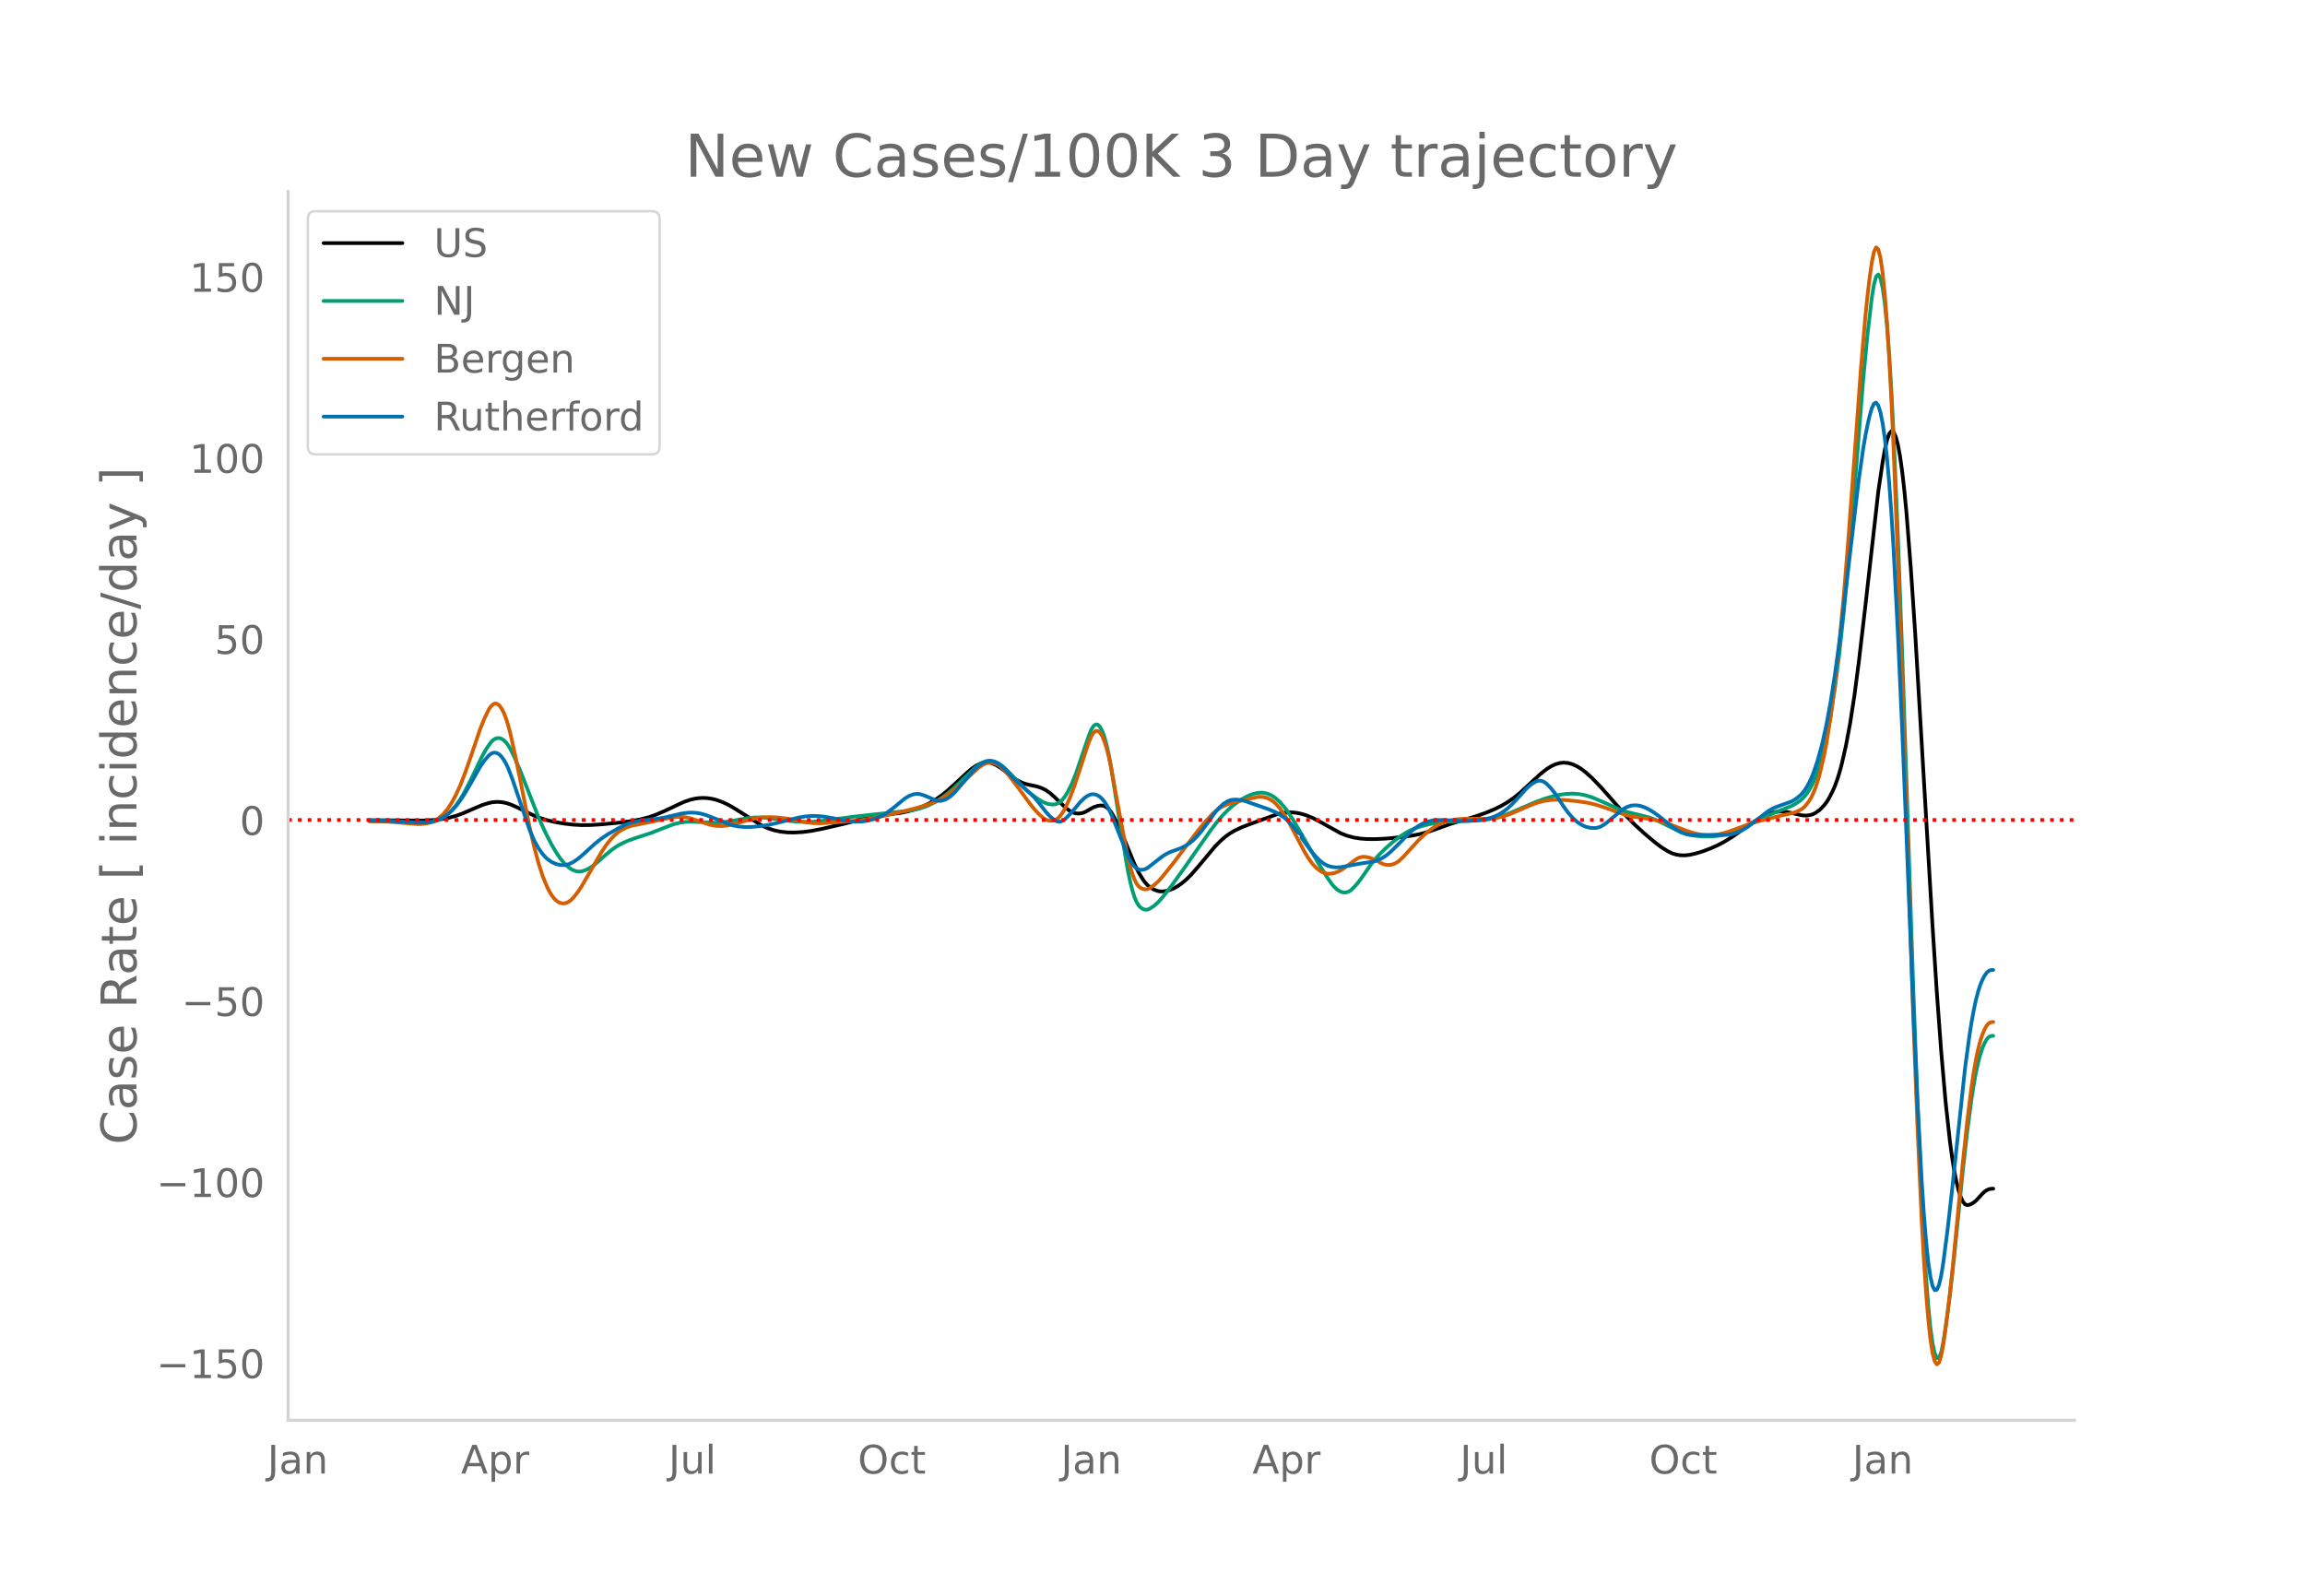 <svg height="864" viewBox="0 0 936 648" width="1248" xmlns="http://www.w3.org/2000/svg" xmlns:xlink="http://www.w3.org/1999/xlink"><defs><style>*{stroke-linecap:butt;stroke-linejoin:round}</style></defs><g id="figure_1"><path d="M0 648h936V0H0z" style="fill:#fff" id="patch_1"/><g id="axes_1"><path d="M117 576.72h725.4V77.76H117z" style="fill:none" id="patch_2"/><path clip-path="url(#p9107dc7ef5)" d="m149.973 333.048 14.087.112 7.924.026 4.402-.215 3.522-.427 2.641-.533 2.642-.739 2.64-.945 4.403-1.905 3.522-1.495 2.641-.84 1.761-.358 1.761-.123 1.761.113 1.76.338 1.762.552 2.641 1.143 4.402 2.203 2.642 1.233 2.641 1.031 2.641.823 3.522.817 3.522.594 3.522.407 3.521.192 3.522-.033 4.403-.272 7.043-.668 5.283-.689 3.522-.657 3.521-.923 2.642-.912 3.521-1.502 7.924-3.734 2.642-.906 1.76-.42 1.762-.252 1.76-.08 1.761.095 1.761.264 1.761.432 2.642.944 2.64 1.281 2.642 1.552 10.566 6.644 2.64 1.174 2.642.843 2.642.52 2.64.267 2.642.041 3.522-.204 3.522-.464 4.402-.86 8.805-2.03 11.445-2.929 3.522-.515 7.924-.97 3.522-.755 2.641-.777 2.642-.98 2.641-1.235 2.641-1.54 2.642-1.845 2.641-2.147 3.522-3.225 4.402-4.069 1.76-1.47 1.762-1.184 1.76-.85.881-.28.88-.158.881-.034.88.09.88.215 1.762.762 1.76 1.062 1.762 1.324 2.64 2.202 1.762 1.222 1.76.98 1.762.736 1.76.493 3.522.741 1.761.6 1.761.863 1.761 1.22 1.76 1.569 4.403 4.256 1.761 1.373.88.484.88.344.881.205.88.067.881-.064.88-.19.881-.311 1.761-.975 1.76-1.002 1.762-.585.88-.129.88-.003.881.2.88.481.881.78.88 1.076.88 1.361 1.762 3.315 1.76 3.893 5.283 12.886 1.761 3.474 1.761 2.836.88 1.133.881.94.88.753 1.761 1.069 1.761.585.88.114 1.762-.1 1.76-.425 1.761-.719 1.761-.997 1.761-1.257 1.761-1.515 1.761-1.748 2.641-3.005 7.044-8.442 2.641-2.647 1.761-1.493 1.761-1.261 1.76-1.032 2.642-1.269 3.522-1.384 11.446-4.152 2.641-.532 1.761-.146 1.761.033 1.76.21 1.762.375 1.76.539 2.642 1.073 2.641 1.353 8.805 4.892 2.641 1.032 2.642.7 2.64.421 2.642.205 3.522.032 4.402-.217 5.283-.509 5.283-.709 3.521-.69 2.642-.726 3.521-1.195 6.164-2.225 4.402-1.33 5.283-1.561 4.402-1.537 3.522-1.465 2.64-1.292 2.642-1.545 2.642-1.831 2.64-2.154 4.403-4.073 3.522-3.268 2.641-2.098 1.761-1.124 1.761-.819 1.76-.51 1.762-.182 1.76.17 1.762.511 1.76.804 1.761 1.086 1.761 1.348 2.642 2.37 3.521 3.65 4.403 4.98 6.163 7.027 3.522 3.533 3.521 3.218 4.403 3.709 2.64 1.982 2.642 1.652 1.761.834 1.761.527 1.761.234 1.76.01 1.762-.193 2.641-.606 2.641-.808 3.522-1.338 2.642-1.193 2.64-1.4 3.523-2.187 4.402-3.103 4.402-3.028 2.641-1.565 1.761-.88 1.761-.694 1.761-.497 1.761-.286 1.76-.033 1.762.228 4.402.99 1.761.379 1.76.07 1.762-.308.88-.314.88-.442 1.762-1.275 1.76-1.806.88-1.15.881-1.364 1.761-3.397.88-2.05.881-2.372.88-2.777.881-3.2 1.76-7.663 1.762-9.413 1.76-11.41 1.762-13.445 2.64-22.61 5.284-46.748 1.76-11.878.88-4.937.881-3.907.88-2.535.881-1.095.88.344.881 1.79.88 3.257.881 4.751.88 6.249.881 7.746.88 9.244 1.761 22.514 1.761 26.166 2.642 44.58 4.402 74.378 1.76 27.156 1.762 23.761 1.76 20.191 1.761 16.151.88 6.516.881 5.477.88 4.457.881 3.533.88 2.705.881 1.896.88 1.088.88.333.881-.155.88-.374.881-.542.88-.708 1.762-1.884.88-.989.88-.81.88-.602.881-.392.88-.182.881-.04h0" style="fill:none;stroke:#000;stroke-linecap:round;stroke-width:1.5" id="line2d_1"/><path clip-path="url(#p9107dc7ef5)" d="m149.973 333.26 7.043.099 5.283.292 7.924.526 2.641-.048 1.761-.177 1.761-.388 1.761-.624 1.76-.887 1.762-1.262 1.76-1.665 1.762-2.095 1.76-2.553 1.761-3.007 2.642-5.163 4.402-9.172 1.76-3.089 1.762-2.543.88-.893.88-.597.881-.302.88-.006.881.288.88.577.88.862.881 1.145.88 1.428 1.762 3.579 2.641 6.24 7.044 17.987 2.64 5.852 2.642 5.204 1.761 3.014 1.761 2.615 1.76 2.147 1.762 1.612.88.605.88.47.881.332.88.189.881.046.88-.097 1.761-.582 1.761-.944 1.761-1.264 4.402-3.863 2.642-2.187 1.76-1.223 1.762-1.018 2.64-1.235 2.642-.96 7.044-2.308 4.402-1.735 4.402-1.692 2.642-.695 2.64-.378 2.642-.043 9.685.415 3.522-.327 3.522-.565 6.163-1.05 2.641-.211 2.642.011 2.64.238 7.044.976 4.403.473 3.522.15 3.521-.123 3.522-.367 13.207-1.735 14.087-1.523 7.924-.834 2.641-.482 2.642-.715 2.641-1 2.641-1.335 2.642-1.672 2.641-2.008 2.641-2.303 4.403-4.258 3.521-3.378 1.761-1.39 1.761-1.089.88-.364.881-.226.88-.09.88.049.881.183 1.761.73 1.761 1.183 1.761 1.624 7.924 8.151 2.641 2.147 2.642 1.828 1.76 1.008 1.762.65 1.76.242.88-.042.881-.214.88-.445.881-.687.88-.93.881-1.17.88-1.404 1.761-3.492 1.761-4.4 3.522-10.391 1.761-5.124.88-2.133.88-1.43.881-.665.88.1.881.866.88 1.63.881 2.391.88 3.147.881 3.902.88 4.657 2.642 16.676 3.522 21.706.88 4.852.88 4.184.88 3.465.881 2.743.88 2.024.881 1.339.88.834.881.509.88.219.881-.071.88-.345 1.761-1.19 1.761-1.6 1.761-1.984 3.522-4.538 4.402-6.114 11.446-16.35 2.641-3.465 2.642-3.063 2.641-2.603 1.76-1.47 2.642-1.849 1.761-1.017 1.761-.835 1.761-.609 1.76-.368 1.762-.056 1.76.33 1.762.72 1.76 1.146 1.761 1.605 1.761 2.04 1.761 2.374 1.761 2.682 3.522 5.995 7.043 12.171 3.522 5.584 1.761 2.508.88 1.03.88.848.881.665.88.481.881.295.88.086.881-.145.88-.379.881-.614 1.761-1.817 1.76-2.19 2.642-3.756 1.761-2.538 1.761-2.237 1.76-1.93 2.642-2.549 2.642-2.32 2.64-2.042 2.642-1.736 1.761-.95 2.641-1.099 2.642-.843 2.641-.64 3.522-.61 3.522-.373 4.402-.199 8.804-.315 3.522-.426 2.642-.536 2.64-.74 3.523-1.26 5.282-2.282 5.283-2.255 3.522-1.302 3.522-1.046 2.64-.57 2.642-.361 2.642-.124 2.641.183 2.641.509 2.642.828 3.521 1.488 7.924 3.553 2.642.875 3.522.854 5.282 1.311 2.642.958 2.64 1.2 7.925 3.948 2.641.845 2.642.507 2.641.272 2.641.08 2.642-.087 2.641-.298 1.76-.382 2.642-.841 2.642-1.105 11.445-5.418 6.163-2.533 4.403-1.747 1.76-.973 1.762-1.208.88-.76.88-.938.88-1.126.881-1.314.88-1.515.881-1.776.88-2.097.881-2.43 1.761-5.857 1.76-7.32 1.762-9.305 1.76-11.426 1.762-13.754 1.76-16.283 1.761-18.797 2.642-31.614 3.521-44.345 1.761-18.471 1.761-15.039.88-5.442.881-3.2.88-.826.881 1.545.88 3.918.88 6.326.881 8.91.88 11.675.881 14.473.88 17.272 1.762 41.838 1.76 47.52 2.642 79.647 1.76 53.502 1.762 47.802 1.76 41.107.881 16.975.88 14.33.88 11.685.881 9.04.88 6.442.881 4.076.88 1.943.881-.144.88-2.23.881-4.197.88-5.564 1.761-13.312 1.761-15.903 3.522-34.914 1.76-15.644 1.762-13.423.88-5.59.88-4.833.881-4.074.88-3.332.881-2.67.88-2.088.88-1.524.881-.959.88-.393.881-.056h0" style="fill:none;stroke:#009e73;stroke-linecap:round;stroke-width:1.5" id="line2d_2"/><path clip-path="url(#p9107dc7ef5)" d="m149.973 333.485 6.163.105 4.402.293 8.805.75 1.76-.02 1.761-.189 1.761-.39 1.761-.728 1.761-1.1 1.76-1.509 1.762-2.071 1.76-2.673 1.762-3.28 1.76-3.89 1.761-4.495 2.642-7.515 3.522-10.452 1.76-4.401 1.761-3.642.88-1.366.881-.876.88-.36.881.157.88.674.881 1.192.88 1.711.88 2.236.881 2.76.88 3.284 1.762 7.854 2.641 12.913 3.522 17.74 1.76 7.65 1.762 6.566 1.76 5.444 1.761 4.313.88 1.734.881 1.464.88 1.205.881.948.88.691.881.438.88.2.88-.018.881-.233.88-.45.881-.664.88-.871 1.762-2.188 1.76-2.637 3.522-6.09 4.403-7.569 1.76-2.644 1.761-2.321 1.761-1.912 1.761-1.48 1.761-1.08 1.76-.811 1.762-.575 3.522-.707 6.163-1.234 6.163-1.362 2.641-.29 1.761-.004 1.76.17 1.762.37 3.522 1.142 4.402 1.503 1.76.36 1.762.165 1.76-.01 1.761-.184 2.642-.548 3.522-1.02 3.521-.962 2.642-.542 2.641-.285 2.641-.046 3.522.18 3.522.45 4.402.859 3.522.67 2.641.276 2.642.06 3.521-.208 12.327-.959 4.402-.718 6.163-1.25 7.924-1.848 6.163-1.612 3.522-1.125 2.641-1.062 2.642-1.336 2.641-1.646 2.641-2.006 2.642-2.332 7.043-6.49 1.761-1.178.88-.407.881-.265.88-.123.88.02.881.16.88.3.881.438.88.578 1.762 1.57 1.76 2.058 2.642 3.464 6.163 8.38 1.76 2.143 1.762 1.875 1.76 1.529.881.53.88.35.881.167.88-.013.88-.203.881-.438.88-.718.881-1.007.88-1.296.881-1.577 1.761-3.82 1.76-4.569 1.762-5.286 3.522-10.793.88-2.482.88-2.094.88-1.441.881-.734.88-.028.881.68.88 1.383.881 2.066.88 2.732.881 3.392.88 4.054 2.642 14.503 3.522 18.716.88 4.152.88 3.568.88 2.937.881 2.307.88 1.676.881 1.078.88.637.881.354.88.102.881-.149.88-.387 1.761-1.225 1.761-1.609 1.761-1.97 4.402-5.537 6.164-8.131 4.402-5.745 2.641-3.168 2.641-2.831 1.761-1.511 1.761-1.145 1.761-.865 1.761-.668 2.641-.68 8.805-1.964 1.76.014 1.762.44 1.76.876.881.623.88.768 1.761 1.984 1.761 2.535 1.761 2.909 1.761 3.237 4.402 8.422 1.761 2.968 1.761 2.442 1.76 1.85 1.762 1.27.88.428.88.293.881.159.88.027 1.761-.27 1.761-.643 1.761-1.01 2.642-1.9 2.641-2.002.88-.494.88-.343.881-.193.88-.043 1.762.304 1.76.605 1.761.848 1.761.96.88.343.881.209.88.074.881-.06.88-.2.881-.343.88-.487.88-.631 1.762-1.681 6.163-6.728 2.641-2.48 1.761-1.446 1.761-1.237 1.76-1.02 1.762-.818 1.76-.63 1.762-.447 2.64-.402 2.642-.158 4.403-.006 4.402.02 2.641-.168 2.641-.415 2.642-.677 2.641-.955 4.402-1.95 3.522-1.52 2.641-.941 2.642-.666 2.641-.369 2.641-.108 3.522.166 4.403.429 4.402.66 2.641.605 3.522 1.084 9.685 3.432 2.641.525 4.402.612 3.522.542 2.641.602 2.642.794 4.402 1.638 4.402 1.668 2.642.84 2.641.574 2.641.254 2.642-.071 2.641-.395 2.641-.708 3.522-1.248 6.163-2.298 3.522-1.035 8.804-2.183 5.283-1.192 1.761-.694.88-.436.881-.572.88-.778.88-.999.881-1.22.88-1.457.881-1.788.88-2.209.881-2.647.88-3.085 1.761-7.504.88-4.526 1.762-10.979 1.76-13.596 1.762-16.239 1.76-18.907 1.761-21.539 3.522-47.515 1.761-24.173 1.76-20.53.881-8.563.88-7.426.881-6.165.88-4.278.881-1.765.88.874.881 3.512.88 6.15.88 8.792.881 11.446.88 14.114.881 16.784.88 19.455 1.762 45.658 2.641 76.208 3.522 107.174 1.76 46.19 1.762 38.89.88 15.884.88 13.313.88 10.741.881 8.169.88 5.641.881 3.34.88 1.265.881-.765.88-2.796.881-4.71 1.76-12.87 1.762-15.588 1.76-18.107 2.642-27.478 1.76-16.47 1.762-14.082.88-5.829.88-5.007.881-4.186.88-3.387.881-2.692.88-2.104.88-1.535.881-.968.88-.4.881-.059h0" style="fill:none;stroke:#d55e00;stroke-linecap:round;stroke-width:1.5" id="line2d_3"/><path clip-path="url(#p9107dc7ef5)" d="m149.973 333.249 7.043.088 6.163.317 6.164.351 2.64-.009 2.642-.238 1.761-.384 1.761-.6 1.76-.842 1.762-1.18 1.76-1.54 1.762-1.918 1.76-2.305 1.761-2.69 2.642-4.523 3.522-6.274 1.76-2.573 1.761-2.058.88-.733.881-.422.88-.096.881.231.88.558.881.884.88 1.203.88 1.516.881 1.827 1.761 4.563 7.044 20.76 1.76 4.043 1.762 3.19 1.76 2.5 1.761 1.846 1.761 1.242 1.761.825 1.761.454 1.76.048 1.762-.393 1.76-.831 1.762-1.183 1.76-1.449 5.283-4.808 2.642-2.099 2.64-1.763 4.403-2.522 2.641-1.322 1.761-.684 1.761-.517 2.642-.514 3.521-.353 4.403-.546 2.64-.535 6.164-1.437 2.641-.342 1.761-.038 1.761.128 1.761.307 1.761.485 2.641.971 7.044 2.86 1.76.502 1.762.343 2.641.244 2.641-.004 3.522-.31 3.522-.52 3.522-.786 8.804-2.218 2.642-.441 2.64-.204 2.642.039 2.642.271 3.521.616 6.163 1.194 2.642.222 2.641-.063 2.641-.368 2.642-.69 1.76-.677 1.762-.893 1.76-1.104 2.642-1.994 4.402-3.648 1.76-1.045 1.762-.65.88-.14.88-.016.881.109 1.761.53 2.641 1.111 1.761.772.88.223.881.075.88-.074.881-.222.88-.367 1.761-1.129 1.761-1.616 2.642-3.08 5.282-6.204 1.761-1.572 1.761-1.159.88-.382.881-.241.88-.1.88.043.881.182.88.319.881.45 1.761 1.292 1.761 1.8 2.641 2.841 2.642 2.39 4.402 3.908 1.76 1.783 1.762 2.132 2.641 3.452 1.761 1.884 1.76 1.466.881.476.88.197.881-.1.88-.395.881-.67 1.761-1.755 2.641-3.026 1.761-2.129 1.761-1.67.88-.615.881-.462.88-.28.88-.068.881.15.88.366.881.584.88.805.881 1.05.88 1.313.881 1.583 1.76 3.95 6.164 15.454.88 1.731.88 1.396.881 1.062.88.727.881.404.88.138.881-.071.88-.268.881-.465 1.761-1.374 3.522-2.765 1.76-1.208 1.762-.944 1.76-.654 2.642-.948 1.76-.844 1.762-1.056 1.76-1.41 1.761-1.795 1.761-2.102 2.642-3.572 2.64-3.722 1.762-2.03 1.76-1.593 1.762-1.084.88-.344.88-.213 1.761-.078 1.761.202 1.761.433 9.685 3.37 2.641 1.145 1.761.98 1.761 1.2 1.761 1.555 1.761 1.944 1.76 2.283 1.762 1.202v1.226l3.522 4.933 1.76 2.14 1.761 1.848 1.761 1.453 1.761.954 1.761.489 1.76.185 1.762-.078 2.641-.472 5.283-.987 5.283-.782 1.76-.564 1.761-.792 1.761-1.118 1.761-1.462 3.522-3.46 4.402-4.476 1.761-1.468 1.76-1.222 1.762-.955 1.76-.688 1.762-.447 1.76-.234 2.642-.034 3.522.195 3.521.195 3.522-.038 3.522-.259 3.522-.486 1.76-.408 1.762-.62 1.76-.834 1.761-1.08 1.761-1.357 1.761-1.631 2.641-2.802 3.522-3.904 1.761-1.49 1.761-1.075.88-.307.88-.072.881.175.88.422.881.658 1.761 1.795 1.761 2.25 1.76 2.678 1.762 2.719 1.76 2.375 1.762 2.006 1.76 1.607 1.761 1.198 1.761.803 1.761.455 1.761.115.88-.089.881-.21.88-.331 1.761-1.034 2.642-2.2 4.402-3.668 1.76-1.025 1.762-.567 1.76-.155 1.761.208 1.761.565 1.761.843 1.761 1.04 2.641 1.868 3.522 2.843 1.761 1.406 1.761 1.195 1.761.964 1.76.68 1.762.382 2.641.149 5.283-.037 7.043-.074 1.761-.202 1.761-.448 1.761-.697 1.76-.918 1.762-1.11 2.641-1.997 5.283-4.154 1.76-1.042 1.762-.779 6.163-2.217 1.76-1.055 1.762-1.407.88-.91.88-1.127.88-1.358.881-1.588.88-1.827.881-2.103 1.761-5.165 1.761-6.462 1.76-7.839 1.762-9.532 1.76-11.295 1.762-12.792 1.76-14.025 6.164-52.197 1.76-12.39.88-5.187.881-4.501.88-3.816.881-3.055.88-1.915.881-.398.88 1.196.881 2.79.88 4.383.88 6.024.881 7.898.88 10.005.881 12.16.88 14.315 1.762 34.35 1.76 39.245 1.761 43.398 2.642 67.66 1.76 39.31 1.762 33.139.88 13.324.88 10.934.88 8.545.881 6.155.88 3.815.881 1.718.88-.134.881-1.938.88-3.742.881-5.43 1.76-13.66 1.762-15.535 5.282-49.57 1.761-13.129.88-5.567.881-4.853.88-4.138.881-3.424.88-2.73.881-2.146.88-1.671.88-1.217.881-.763.88-.31.881-.041h0" style="fill:none;stroke:#0072b2;stroke-linecap:round;stroke-width:1.5" id="line2d_4"/><path clip-path="url(#p9107dc7ef5)" d="M117 332.962h725.4" style="fill:none;stroke:red;stroke-dasharray:1.5,2.475;stroke-dashoffset:0;stroke-width:1.5" id="line2d_5"/><path d="M117 576.72V77.76" style="fill:none;stroke:#d3d3d3;stroke-linecap:square;stroke-linejoin:miter;stroke-width:1.25" id="patch_3"/><path d="M117 576.72h725.4" style="fill:none;stroke:#d3d3d3;stroke-linecap:square;stroke-linejoin:miter;stroke-width:1.25" id="patch_4"/><g id="matplotlib.axis_1"><g id="xtick_1"><g style="fill:#696969" transform="matrix(.16 0 0 -.16 108.585 598.378)" id="text_1"><defs><path d="M9.813 72.906h9.859V5.078q0-13.187-5-19.14-5-5.954-16.094-5.954h-3.75v8.297h3.078q6.531 0 9.219 3.672Q9.813-4.39 9.813 5.078z" id="DejaVuSans-74"/><path d="M34.281 27.484q-10.89 0-15.093-2.484-4.204-2.484-4.204-8.5 0-4.781 3.157-7.594 3.156-2.797 8.562-2.797 7.485 0 12 5.297 4.516 5.297 4.516 14.078v2zm17.922 3.72V0H43.22v8.297Q40.14 3.328 35.547.953q-4.594-2.375-11.234-2.375-8.391 0-13.36 4.719Q6 8.016 6 15.922q0 9.219 6.172 13.906 6.187 4.688 18.437 4.688h12.61v.89q0 6.203-4.078 9.594-4.078 3.39-11.453 3.39-4.688 0-9.141-1.124-4.438-1.125-8.531-3.375v8.312q4.921 1.906 9.562 2.844 4.64.953 9.031.953 11.875 0 17.735-6.156 5.86-6.14 5.86-18.64z" id="DejaVuSans-97"/><path d="M54.89 33.016V0h-8.984v32.719q0 7.765-3.031 11.61-3.031 3.858-9.078 3.858-7.281 0-11.484-4.64-4.204-4.625-4.204-12.64V0H9.08v54.688h9.03v-8.5q3.235 4.937 7.594 7.374Q30.078 56 35.797 56q9.422 0 14.25-5.828 4.844-5.828 4.844-17.156z" id="DejaVuSans-110"/></defs><use xlink:href="#DejaVuSans-74"/><use x="29.492" xlink:href="#DejaVuSans-97"/><use x="90.771" xlink:href="#DejaVuSans-110"/></g></g><g id="xtick_2"><g style="fill:#696969" transform="matrix(.16 0 0 -.16 187.199 598.378)" id="text_2"><defs><path d="M34.188 63.188 20.797 26.906h26.812zm-5.579 9.718h11.188L67.578 0h-10.25l-6.64 18.703h-32.86L11.188 0H.78z" id="DejaVuSans-65"/><path d="M18.11 8.203v-29H9.077v75.484h9.031v-8.296q2.844 4.875 7.157 7.234Q29.594 56 35.594 56q9.968 0 16.187-7.906 6.235-7.907 6.235-20.797T51.78 6.484q-6.218-7.906-16.187-7.906-6 0-10.328 2.375-4.313 2.375-7.157 7.25zm30.578 19.094q0 9.906-4.079 15.547-4.078 5.64-11.203 5.64-7.14 0-11.218-5.64-4.079-5.64-4.079-15.547 0-9.906 4.078-15.547 4.079-5.64 11.22-5.64 7.124 0 11.202 5.64t4.078 15.547z" id="DejaVuSans-112"/><path d="M41.11 46.297q-1.516.875-3.297 1.281Q36.03 48 33.89 48q-7.625 0-11.703-4.953-4.079-4.953-4.079-14.234V0H9.08v54.688h9.03v-8.5q2.844 4.984 7.375 7.39Q30.031 56 36.531 56q.922 0 2.047-.125 1.125-.11 2.484-.36z" id="DejaVuSans-114"/></defs><use xlink:href="#DejaVuSans-65"/><use x="68.408" xlink:href="#DejaVuSans-112"/><use x="131.885" xlink:href="#DejaVuSans-114"/></g></g><g id="xtick_3"><g style="fill:#696969" transform="matrix(.16 0 0 -.16 271.507 598.378)" id="text_3"><defs><path d="M8.5 21.578v33.11h8.984V21.922q0-7.766 3.016-11.656 3.031-3.875 9.094-3.875 7.265 0 11.484 4.64 4.234 4.64 4.234 12.656v31h8.985V0h-8.984v8.406Q42.047 3.422 37.718 1q-4.313-2.422-10.032-2.422-9.421 0-14.312 5.86Q8.5 10.296 8.5 21.578zM31.11 56z" id="DejaVuSans-117"/><path d="M9.422 75.984h8.984V0H9.422z" id="DejaVuSans-108"/></defs><use xlink:href="#DejaVuSans-74"/><use x="29.492" xlink:href="#DejaVuSans-117"/><use x="92.871" xlink:href="#DejaVuSans-108"/></g></g><g id="xtick_4"><g style="fill:#696969" transform="matrix(.16 0 0 -.16 348.328 598.378)" id="text_4"><defs><path d="M39.406 66.219q-10.75 0-17.078-8.016-6.312-8-6.312-21.828 0-13.766 6.312-21.781 6.328-8 17.078-8 10.735 0 17.016 8 6.281 8.015 6.281 21.781 0 13.828-6.281 21.828-6.281 8.016-17.016 8.016zm0 8q15.328 0 24.5-10.281 9.188-10.282 9.188-27.563 0-17.234-9.188-27.516-9.172-10.28-24.5-10.28-15.375 0-24.593 10.25-9.204 10.265-9.204 27.546t9.204 27.563q9.218 10.28 24.593 10.28z" id="DejaVuSans-79"/><path d="M48.781 52.594v-8.407q-3.812 2.11-7.64 3.157-3.828 1.047-7.735 1.047-8.75 0-13.593-5.547-4.829-5.532-4.829-15.547 0-10.016 4.829-15.563 4.843-5.53 13.593-5.53 3.907 0 7.735 1.046 3.828 1.047 7.64 3.156V2.094Q45.016.344 40.984-.531q-4.015-.89-8.562-.89-12.36 0-19.64 7.765-7.266 7.765-7.266 20.953 0 13.375 7.343 21.031Q20.22 56 33.016 56q4.14 0 8.093-.86 3.953-.843 7.672-2.546z" id="DejaVuSans-99"/><path d="M18.313 70.219V54.688h18.5v-6.985h-18.5V18.016q0-6.688 1.828-8.594 1.828-1.906 7.453-1.906h9.218V0h-9.218q-10.407 0-14.36 3.875-3.953 3.89-3.953 14.14v29.688H2.687v6.984h6.594V70.22z" id="DejaVuSans-116"/></defs><use xlink:href="#DejaVuSans-79"/><use x="78.711" xlink:href="#DejaVuSans-99"/><use x="133.691" xlink:href="#DejaVuSans-116"/></g></g><g id="xtick_5"><g style="fill:#696969" transform="matrix(.16 0 0 -.16 430.829 598.378)" id="text_5"><use xlink:href="#DejaVuSans-74"/><use x="29.492" xlink:href="#DejaVuSans-97"/><use x="90.771" xlink:href="#DejaVuSans-110"/></g></g><g id="xtick_6"><g style="fill:#696969" transform="matrix(.16 0 0 -.16 508.562 598.378)" id="text_6"><use xlink:href="#DejaVuSans-65"/><use x="68.408" xlink:href="#DejaVuSans-112"/><use x="131.885" xlink:href="#DejaVuSans-114"/></g></g><g id="xtick_7"><g style="fill:#696969" transform="matrix(.16 0 0 -.16 592.87 598.378)" id="text_7"><use xlink:href="#DejaVuSans-74"/><use x="29.492" xlink:href="#DejaVuSans-117"/><use x="92.871" xlink:href="#DejaVuSans-108"/></g></g><g id="xtick_8"><g style="fill:#696969" transform="matrix(.16 0 0 -.16 669.69 598.378)" id="text_8"><use xlink:href="#DejaVuSans-79"/><use x="78.711" xlink:href="#DejaVuSans-99"/><use x="133.691" xlink:href="#DejaVuSans-116"/></g></g><g id="xtick_9"><g style="fill:#696969" transform="matrix(.16 0 0 -.16 752.192 598.378)" id="text_9"><use xlink:href="#DejaVuSans-74"/><use x="29.492" xlink:href="#DejaVuSans-97"/><use x="90.771" xlink:href="#DejaVuSans-110"/></g></g></g><g id="matplotlib.axis_2"><g id="ytick_1"><g style="fill:#696969" transform="matrix(.16 0 0 -.16 63.553 559.599)" id="text_10"><defs><path d="M10.594 35.5h62.593v-8.297H10.594z" id="DejaVuSans-8722"/><path d="M12.406 8.297h16.11v55.625l-17.532-3.516v8.985l17.438 3.515h9.86V8.296H54.39V0H12.406z" id="DejaVuSans-49"/><path d="M10.797 72.906h38.719v-8.312H19.828v-17.86q2.14.735 4.281 1.094 2.157.36 4.313.36 12.203 0 19.328-6.688 7.14-6.688 7.14-18.11 0-11.765-7.328-18.296-7.328-6.516-20.656-6.516-4.593 0-9.36.781-4.75.782-9.827 2.344v9.922q4.39-2.39 9.078-3.563 4.687-1.171 9.906-1.171 8.453 0 13.375 4.437 4.938 4.438 4.938 12.063 0 7.609-4.938 12.047-4.922 4.453-13.375 4.453-3.953 0-7.89-.875-3.922-.875-8.016-2.735z" id="DejaVuSans-53"/><path d="M31.781 66.406q-7.61 0-11.453-7.5Q16.5 51.422 16.5 36.375q0-14.984 3.828-22.484 3.844-7.5 11.453-7.5 7.672 0 11.5 7.5 3.844 7.5 3.844 22.484 0 15.047-3.844 22.531-3.828 7.5-11.5 7.5zm0 7.813q12.266 0 18.735-9.703 6.468-9.688 6.468-28.141 0-18.406-6.468-28.11-6.47-9.687-18.735-9.687-12.25 0-18.718 9.688-6.47 9.703-6.47 28.109 0 18.453 6.47 28.14Q19.53 74.22 31.78 74.22z" id="DejaVuSans-48"/></defs><use xlink:href="#DejaVuSans-8722"/><use x="83.789" xlink:href="#DejaVuSans-49"/><use x="147.412" xlink:href="#DejaVuSans-53"/><use x="211.035" xlink:href="#DejaVuSans-48"/></g></g><g id="ytick_2"><g style="fill:#696969" transform="matrix(.16 0 0 -.16 63.553 486.08)" id="text_11"><use xlink:href="#DejaVuSans-8722"/><use x="83.789" xlink:href="#DejaVuSans-49"/><use x="147.412" xlink:href="#DejaVuSans-48"/><use x="211.035" xlink:href="#DejaVuSans-48"/></g></g><g id="ytick_3"><g style="fill:#696969" transform="matrix(.16 0 0 -.16 73.733 412.56)" id="text_12"><use xlink:href="#DejaVuSans-8722"/><use x="83.789" xlink:href="#DejaVuSans-53"/><use x="147.412" xlink:href="#DejaVuSans-48"/></g></g><g id="ytick_4"><use xlink:href="#DejaVuSans-48" style="fill:#696969" transform="matrix(.16 0 0 -.16 97.32 339.04)" id="text_13"/></g><g id="ytick_5"><g style="fill:#696969" transform="matrix(.16 0 0 -.16 87.14 265.521)" id="text_14"><use xlink:href="#DejaVuSans-53"/><use x="63.623" xlink:href="#DejaVuSans-48"/></g></g><g id="ytick_6"><g style="fill:#696969" transform="matrix(.16 0 0 -.16 76.96 192.002)" id="text_15"><use xlink:href="#DejaVuSans-49"/><use x="63.623" xlink:href="#DejaVuSans-48"/><use x="127.246" xlink:href="#DejaVuSans-48"/></g></g><g id="ytick_7"><g style="fill:#696969" transform="matrix(.16 0 0 -.16 76.96 118.482)" id="text_16"><use xlink:href="#DejaVuSans-49"/><use x="63.623" xlink:href="#DejaVuSans-53"/><use x="127.246" xlink:href="#DejaVuSans-48"/></g></g><g style="fill:#696969" transform="matrix(0 -.2 -.2 0 55.393 464.8)" id="text_17"><defs><path d="M64.406 67.281v-10.39q-4.984 4.64-10.625 6.922-5.64 2.296-11.984 2.296-12.5 0-19.14-7.64-6.641-7.64-6.641-22.094 0-14.406 6.64-22.047 6.64-7.64 19.14-7.64 6.345 0 11.985 2.296 5.64 2.297 10.625 6.938V5.609Q59.234 2.094 53.437.33q-5.78-1.75-12.218-1.75-16.563 0-26.094 10.124-9.516 10.14-9.516 27.672 0 17.578 9.516 27.703 9.531 10.14 26.094 10.14 6.531 0 12.312-1.734 5.797-1.734 10.875-5.203z" id="DejaVuSans-67"/><path d="M44.281 53.078v-8.5q-3.797 1.953-7.906 2.922-4.094.984-8.5.984-6.688 0-10.031-2.047-3.344-2.046-3.344-6.156 0-3.125 2.39-4.906 2.391-1.781 9.626-3.39l3.078-.688q9.562-2.047 13.593-5.781 4.032-3.735 4.032-10.422 0-7.625-6.032-12.078-6.03-4.438-16.578-4.438-4.39 0-9.156.86Q10.688.296 5.422 2v9.281q4.984-2.594 9.812-3.89 4.829-1.282 9.579-1.282 6.343 0 9.75 2.172 3.421 2.172 3.421 6.125 0 3.656-2.468 5.61-2.453 1.953-10.813 3.765l-3.125.735q-8.344 1.75-12.062 5.39-3.704 3.64-3.704 9.985 0 7.718 5.47 11.906Q16.75 56 26.811 56q4.97 0 9.36-.734 4.406-.72 8.11-2.188z" id="DejaVuSans-115"/><path d="M56.203 29.594v-4.39H14.891q.593-9.282 5.593-14.142 5-4.859 13.938-4.859 5.172 0 10.031 1.266 4.86 1.265 9.656 3.812v-8.5Q49.266.734 44.187-.344 39.11-1.422 33.892-1.422q-13.094 0-20.735 7.61-7.64 7.625-7.64 20.625 0 13.421 7.25 21.296Q20.016 56 32.328 56q11.031 0 17.453-7.11 6.422-7.093 6.422-19.296zm-8.984 2.64q-.094 7.36-4.125 11.75-4.032 4.407-10.672 4.407-7.516 0-12.031-4.25-4.516-4.25-5.203-11.97z" id="DejaVuSans-101"/><path d="M44.39 34.188q3.172-1.079 6.172-4.594 3-3.516 6.032-9.672L66.609 0H56l-9.313 18.703q-3.624 7.328-7.015 9.719-3.39 2.39-9.25 2.39h-10.75V0h-9.86v72.906h22.266q12.5 0 18.656-5.234 6.157-5.219 6.157-15.766 0-6.89-3.203-11.437-3.204-4.532-9.297-6.282zM19.673 64.797V38.922h12.406q7.125 0 10.766 3.297 3.64 3.297 3.64 9.687 0 6.39-3.64 9.64-3.64 3.25-10.766 3.25z" id="DejaVuSans-82"/><path d="M8.594 75.984h20.703V69H17.578V-6.203h11.719v-6.984H8.594z" id="DejaVuSans-91"/><path d="M9.422 54.688h8.984V0H9.422zm0 21.296h8.984v-11.39H9.422z" id="DejaVuSans-105"/><path d="M45.406 46.39v29.594h8.985V0h-8.985v8.203Q42.578 3.328 38.25.953q-4.313-2.375-10.375-2.375-9.906 0-16.14 7.906-6.22 7.922-6.22 20.813 0 12.89 6.22 20.797Q17.968 56 27.874 56q6.063 0 10.375-2.375 4.328-2.36 7.156-7.234zm-30.61-19.093q0-9.906 4.079-15.547 4.078-5.64 11.203-5.64 7.125 0 11.219 5.64 4.11 5.64 4.11 15.547 0 9.906-4.11 15.547-4.094 5.64-11.219 5.64-7.125 0-11.203-5.64-4.078-5.64-4.078-15.547z" id="DejaVuSans-100"/><path d="M25.39 72.906h8.297L8.297-9.28H0z" id="DejaVuSans-47"/><path d="M32.172-5.078q-3.797-9.766-7.422-12.735-3.61-2.984-9.656-2.984H7.906v7.516h5.282q3.703 0 5.75 1.765Q21-9.766 23.483-3.219l1.61 4.094-22.11 53.813H12.5l17.094-42.766 17.093 42.766h9.516z" id="DejaVuSans-121"/><path d="M30.422 75.984v-89.171H9.719v6.984H21.39V69H9.719v6.984z" id="DejaVuSans-93"/></defs><use xlink:href="#DejaVuSans-67"/><use x="69.824" xlink:href="#DejaVuSans-97"/><use x="131.104" xlink:href="#DejaVuSans-115"/><use x="183.203" xlink:href="#DejaVuSans-101"/><use x="244.727" xlink:href="#DejaVuSans-32"/><use x="276.514" xlink:href="#DejaVuSans-82"/><use x="343.746" xlink:href="#DejaVuSans-97"/><use x="405.025" xlink:href="#DejaVuSans-116"/><use x="444.234" xlink:href="#DejaVuSans-101"/><use x="505.758" xlink:href="#DejaVuSans-32"/><use x="537.545" xlink:href="#DejaVuSans-91"/><use x="576.559" xlink:href="#DejaVuSans-32"/><use x="608.346" xlink:href="#DejaVuSans-105"/><use x="636.129" xlink:href="#DejaVuSans-110"/><use x="699.508" xlink:href="#DejaVuSans-99"/><use x="754.488" xlink:href="#DejaVuSans-105"/><use x="782.271" xlink:href="#DejaVuSans-100"/><use x="845.748" xlink:href="#DejaVuSans-101"/><use x="907.271" xlink:href="#DejaVuSans-110"/><use x="970.65" xlink:href="#DejaVuSans-99"/><use x="1025.631" xlink:href="#DejaVuSans-101"/><use x="1087.154" xlink:href="#DejaVuSans-47"/><use x="1120.846" xlink:href="#DejaVuSans-100"/><use x="1184.322" xlink:href="#DejaVuSans-97"/><use x="1245.602" xlink:href="#DejaVuSans-121"/><use x="1304.781" xlink:href="#DejaVuSans-32"/><use x="1336.568" xlink:href="#DejaVuSans-93"/></g></g><g style="fill:#696969" transform="matrix(.24 0 0 -.24 278.113 71.76)" id="text_18"><defs><path d="M9.813 72.906h13.28l32.329-60.984v60.984h9.562V0h-13.28L19.39 60.984V0H9.813z" id="DejaVuSans-78"/><path d="M4.203 54.688h8.985l11.234-42.672 11.172 42.672h10.593l11.235-42.672 11.187 42.672h8.985L63.28 0H52.688L40.922 44.828 29.109 0H18.5z" id="DejaVuSans-119"/><path d="M9.813 72.906h9.859V42.094L52.39 72.906h12.703L28.906 38.922 67.672 0H54.688L19.672 35.11V0h-9.86z" id="DejaVuSans-75"/><path d="M40.578 39.313Q47.656 37.797 51.625 33q3.984-4.781 3.984-11.813 0-10.78-7.422-16.703-7.421-5.906-21.093-5.906-4.578 0-9.438.906-4.86.907-10.031 2.72v9.515q4.094-2.39 8.969-3.61 4.89-1.218 10.218-1.218 9.266 0 14.125 3.656 4.86 3.656 4.86 10.64 0 6.454-4.516 10.079-4.515 3.64-12.562 3.64h-8.5v8.11h8.89q7.266 0 11.125 2.906 3.86 2.906 3.86 8.375 0 5.61-3.985 8.61-3.968 3.015-11.39 3.015-4.063 0-8.703-.89-4.641-.876-10.203-2.72v8.782q5.624 1.562 10.53 2.344 4.907.78 9.25.78 11.235 0 17.766-5.109 6.547-5.093 6.547-13.78 0-6.063-3.468-10.235-3.47-4.172-9.86-5.782z" id="DejaVuSans-51"/><path d="M19.672 64.797V8.109h11.922q15.093 0 22.093 6.829 7 6.843 7 21.593 0 14.64-7 21.453-7 6.813-22.093 6.813zm-9.86 8.11h20.266q21.188 0 31.094-8.813 9.922-8.813 9.922-27.563 0-18.86-9.969-27.703Q51.172 0 30.078 0H9.813z" id="DejaVuSans-68"/><path d="M9.422 54.688h8.984V-.984q0-10.438-3.984-15.125-3.969-4.688-12.813-4.688h-3.421v7.61H.594q5.125 0 6.968 2.374 1.86 2.36 1.86 9.829zm0 21.296h8.984v-11.39H9.422z" id="DejaVuSans-106"/><path d="M30.61 48.39q-7.22 0-11.422-5.64-4.204-5.64-4.204-15.453 0-9.813 4.172-15.453 4.188-5.64 11.453-5.64 7.188 0 11.375 5.655 4.203 5.672 4.203 15.438 0 9.719-4.203 15.406-4.187 5.688-11.375 5.688zm0 7.61q11.718 0 18.406-7.625 6.703-7.61 6.703-21.078 0-13.422-6.703-21.078-6.688-7.64-18.407-7.64-11.765 0-18.437 7.64-6.656 7.656-6.656 21.078 0 13.469 6.656 21.078Q18.844 56 30.609 56z" id="DejaVuSans-111"/></defs><use xlink:href="#DejaVuSans-78"/><use x="74.805" xlink:href="#DejaVuSans-101"/><use x="136.328" xlink:href="#DejaVuSans-119"/><use x="218.115" xlink:href="#DejaVuSans-32"/><use x="249.902" xlink:href="#DejaVuSans-67"/><use x="319.727" xlink:href="#DejaVuSans-97"/><use x="381.006" xlink:href="#DejaVuSans-115"/><use x="433.105" xlink:href="#DejaVuSans-101"/><use x="494.629" xlink:href="#DejaVuSans-115"/><use x="546.729" xlink:href="#DejaVuSans-47"/><use x="580.42" xlink:href="#DejaVuSans-49"/><use x="644.043" xlink:href="#DejaVuSans-48"/><use x="707.666" xlink:href="#DejaVuSans-48"/><use x="771.289" xlink:href="#DejaVuSans-75"/><use x="836.865" xlink:href="#DejaVuSans-32"/><use x="868.652" xlink:href="#DejaVuSans-51"/><use x="932.275" xlink:href="#DejaVuSans-32"/><use x="964.063" xlink:href="#DejaVuSans-68"/><use x="1041.064" xlink:href="#DejaVuSans-97"/><use x="1102.344" xlink:href="#DejaVuSans-121"/><use x="1161.523" xlink:href="#DejaVuSans-32"/><use x="1193.311" xlink:href="#DejaVuSans-116"/><use x="1232.52" xlink:href="#DejaVuSans-114"/><use x="1273.633" xlink:href="#DejaVuSans-97"/><use x="1334.912" xlink:href="#DejaVuSans-106"/><use x="1362.695" xlink:href="#DejaVuSans-101"/><use x="1424.219" xlink:href="#DejaVuSans-99"/><use x="1479.199" xlink:href="#DejaVuSans-116"/><use x="1518.408" xlink:href="#DejaVuSans-111"/><use x="1579.59" xlink:href="#DejaVuSans-114"/><use x="1620.703" xlink:href="#DejaVuSans-121"/></g><g id="legend_1"><path d="M128.2 184.5h136.45q3.2 0 3.2-3.2V88.96q0-3.2-3.2-3.2H128.2q-3.2 0-3.2 3.2v92.34q0 3.2 3.2 3.2z" style="fill:none;opacity:.8;stroke:#ccc;stroke-linejoin:miter" id="patch_5"/><path d="M131.4 98.718h32" style="fill:none;stroke:#000;stroke-linecap:round;stroke-width:1.5" id="line2d_6"/><g style="fill:#696969" transform="matrix(.16 0 0 -.16 176.2 104.317)" id="text_19"><defs><path d="M8.688 72.906h9.921V28.61q0-11.718 4.235-16.875 4.25-5.14 13.781-5.14 9.469 0 13.719 5.14 4.25 5.157 4.25 16.875v44.297H64.5V27.391q0-14.25-7.063-21.532-7.046-7.28-20.812-7.28-13.828 0-20.89 7.28-7.047 7.282-7.047 21.532z" id="DejaVuSans-85"/><path d="M53.516 70.516V60.89q-5.61 2.687-10.594 4-4.984 1.328-9.625 1.328-8.047 0-12.422-3.125t-4.375-8.89q0-4.845 2.906-7.313 2.907-2.453 11.016-3.97l5.953-1.218q11.031-2.11 16.281-7.406 5.25-5.297 5.25-14.172 0-10.61-7.11-16.078-7.093-5.469-20.812-5.469-5.172 0-11.015 1.172Q13.14.922 6.89 3.219v10.156q6-3.36 11.765-5.078 5.766-1.703 11.328-1.703 8.438 0 13.032 3.312 4.593 3.328 4.593 9.485 0 5.359-3.297 8.39-3.296 3.032-10.812 4.547L27.484 33.5q-11.03 2.188-15.968 6.875-4.922 4.688-4.922 13.047 0 9.672 6.812 15.234 6.813 5.563 18.766 5.563 5.14 0 10.453-.938 5.328-.922 10.89-2.765z" id="DejaVuSans-83"/></defs><use xlink:href="#DejaVuSans-85"/><use x="73.193" xlink:href="#DejaVuSans-83"/></g><path d="M131.4 122.203h32" style="fill:none;stroke:#009e73;stroke-linecap:round;stroke-width:1.5" id="line2d_8"/><g style="fill:#696969" transform="matrix(.16 0 0 -.16 176.2 127.802)" id="text_20"><use xlink:href="#DejaVuSans-78"/><use x="74.805" xlink:href="#DejaVuSans-74"/></g><path d="M131.4 145.688h32" style="fill:none;stroke:#d55e00;stroke-linecap:round;stroke-width:1.5" id="line2d_10"/><g style="fill:#696969" transform="matrix(.16 0 0 -.16 176.2 151.287)" id="text_21"><defs><path d="M19.672 34.813V8.108H35.5q7.953 0 11.781 3.297 3.844 3.297 3.844 10.078 0 6.844-3.844 10.078-3.828 3.25-11.781 3.25zm0 29.984V42.828h14.61q7.218 0 10.75 2.703 3.546 2.719 3.546 8.282 0 5.515-3.547 8.25-3.531 2.734-10.75 2.734zm-9.86 8.11h25.204q11.28 0 17.375-4.688Q58.5 63.53 58.5 54.89q0-6.703-3.125-10.657-3.125-3.953-9.188-4.922 7.282-1.562 11.313-6.53 4.031-4.954 4.031-12.376 0-9.765-6.64-15.093Q48.25 0 35.984 0H9.812z" id="DejaVuSans-66"/><path d="M45.406 27.984q0 9.766-4.031 15.125-4.016 5.375-11.297 5.375-7.219 0-11.25-5.375-4.031-5.359-4.031-15.125 0-9.718 4.031-15.093t11.25-5.375q7.281 0 11.297 5.375 4.031 5.375 4.031 15.093zm8.985-21.203q0-13.953-6.203-20.765Q42-20.797 29.203-20.797q-4.734 0-8.937.703-4.203.703-8.157 2.172v8.735q3.954-2.141 7.813-3.157 3.86-1.031 7.86-1.031 8.843 0 13.234 4.61 4.39 4.609 4.39 13.937v4.453q-2.781-4.844-7.125-7.234Q33.938 0 27.875 0 17.828 0 11.672 7.656q-6.156 7.672-6.156 20.328 0 12.688 6.156 20.344Q17.828 56 27.875 56q6.063 0 10.406-2.39 4.344-2.391 7.125-7.22v8.297h8.985z" id="DejaVuSans-103"/></defs><use xlink:href="#DejaVuSans-66"/><use x="68.604" xlink:href="#DejaVuSans-101"/><use x="130.127" xlink:href="#DejaVuSans-114"/><use x="169.49" xlink:href="#DejaVuSans-103"/><use x="232.967" xlink:href="#DejaVuSans-101"/><use x="294.49" xlink:href="#DejaVuSans-110"/></g><path d="M131.4 169.173h32" style="fill:none;stroke:#0072b2;stroke-linecap:round;stroke-width:1.5" id="line2d_12"/><g style="fill:#696969" transform="matrix(.16 0 0 -.16 176.2 174.773)" id="text_22"><defs><path d="M54.89 33.016V0h-8.984v32.719q0 7.765-3.031 11.61-3.031 3.858-9.078 3.858-7.281 0-11.484-4.64-4.204-4.625-4.204-12.64V0H9.08v75.984h9.03V46.188q3.235 4.937 7.594 7.374Q30.078 56 35.797 56q9.422 0 14.25-5.828 4.844-5.828 4.844-17.156z" id="DejaVuSans-104"/><path d="M37.11 75.984V68.5h-8.594q-4.828 0-6.72-1.953-1.874-1.953-1.874-7.031v-4.828h14.797v-6.985H19.922V0H10.89v47.703H2.297v6.984h8.594V58.5q0 9.125 4.25 13.297 4.25 4.187 13.468 4.187z" id="DejaVuSans-102"/></defs><use xlink:href="#DejaVuSans-82"/><use x="64.982" xlink:href="#DejaVuSans-117"/><use x="128.361" xlink:href="#DejaVuSans-116"/><use x="167.57" xlink:href="#DejaVuSans-104"/><use x="230.949" xlink:href="#DejaVuSans-101"/><use x="292.473" xlink:href="#DejaVuSans-114"/><use x="333.586" xlink:href="#DejaVuSans-102"/><use x="368.791" xlink:href="#DejaVuSans-111"/><use x="429.973" xlink:href="#DejaVuSans-114"/><use x="469.336" xlink:href="#DejaVuSans-100"/></g></g></g></g><defs><clipPath id="p9107dc7ef5"><path d="M117 77.76h725.4v498.96H117z"/></clipPath></defs></svg>